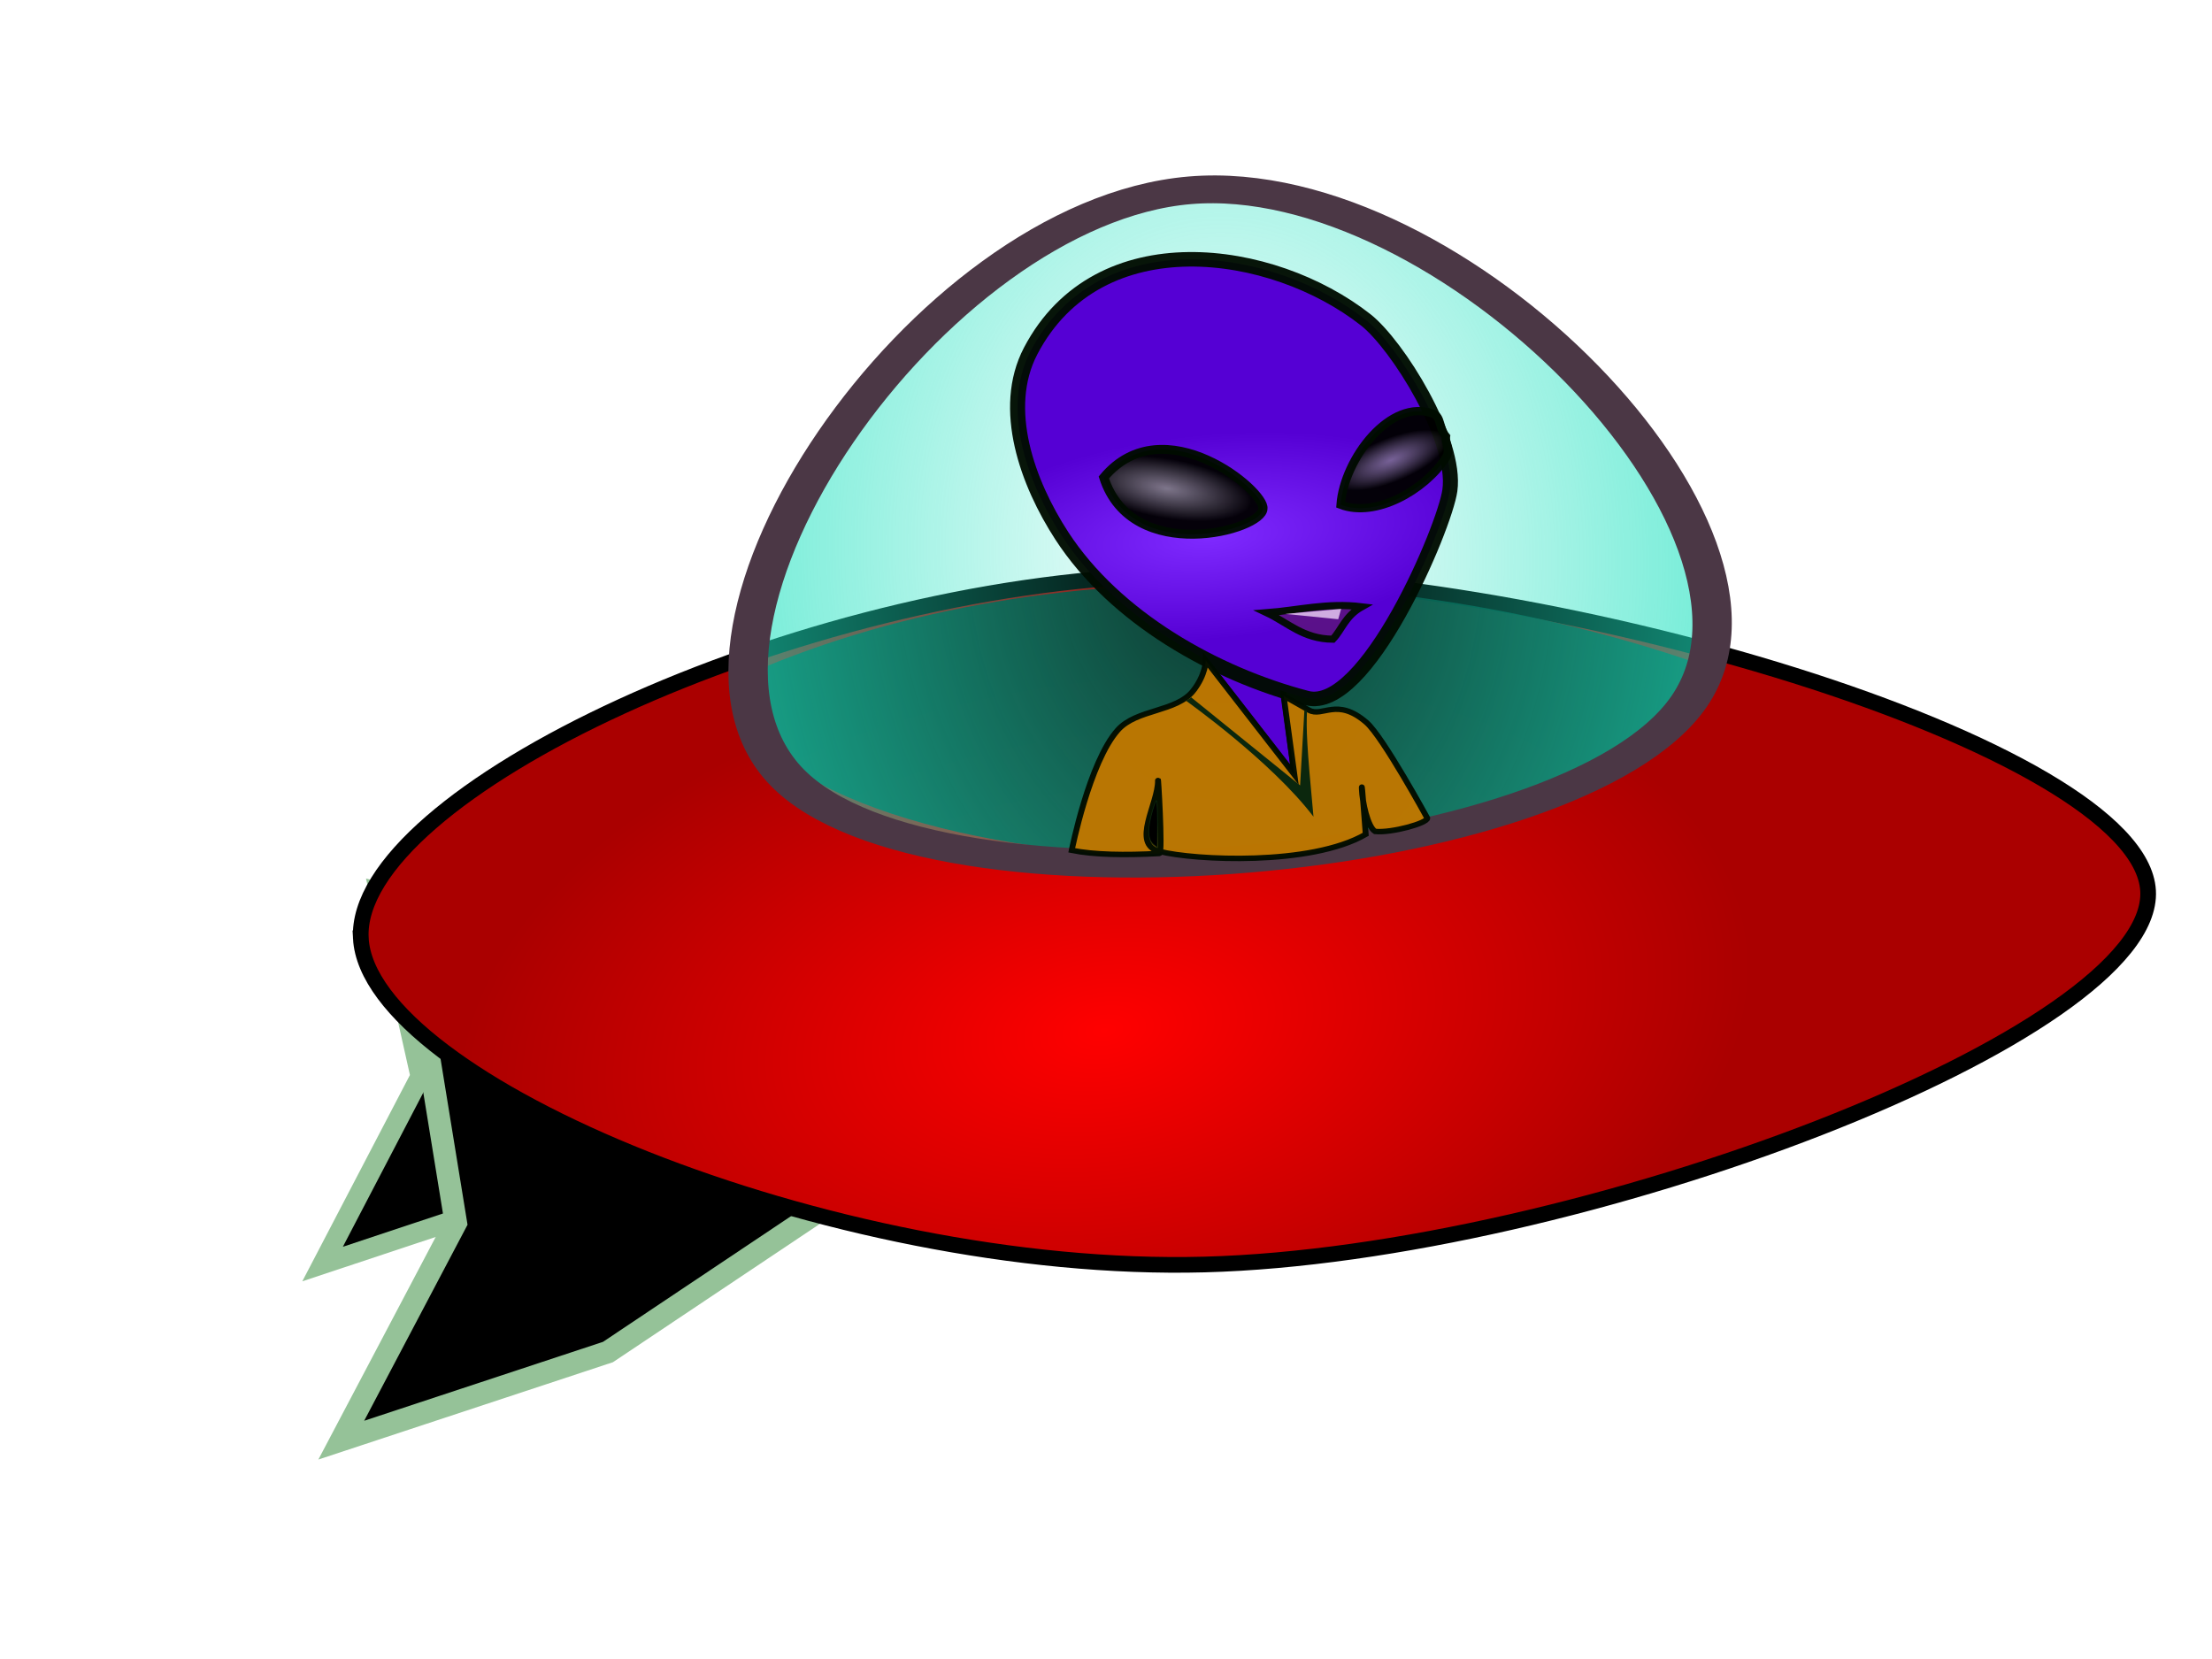 <?xml version="1.0" encoding="UTF-8" standalone="no"?>
<!-- Created with Inkscape (http://www.inkscape.org/) -->

<svg
   xmlns:dc="http://purl.org/dc/elements/1.1/"
   xmlns:cc="http://creativecommons.org/ns#"
   xmlns:rdf="http://www.w3.org/1999/02/22-rdf-syntax-ns#"
   xmlns:svg="http://www.w3.org/2000/svg"
   xmlns="http://www.w3.org/2000/svg"
   xmlns:xlink="http://www.w3.org/1999/xlink"
   xmlns:sodipodi="http://sodipodi.sourceforge.net/DTD/sodipodi-0.dtd"
   xmlns:inkscape="http://www.inkscape.org/namespaces/inkscape"
   width="200"
   height="150"
   viewBox="0 0 52.917 39.687"
   version="1.1"
   id="svg8"
   inkscape:version="0.92.3 (2405546, 2018-03-11)"
   sodipodi:docname="alien_purple.svg">
  <defs
     id="defs2">
    <linearGradient
       id="linearGradient5244"
       inkscape:collect="always">
      <stop
         style="stop-color:#1de1bf;stop-opacity:0;"
         offset="0"
         id="stop5240" />
      <stop
         style="stop-color:#1de1bf;stop-opacity:0.781"
         offset="1"
         id="stop5242" />
    </linearGradient>
    <linearGradient
       id="linearGradient5198"
       inkscape:collect="always">
      <stop
         id="stop5194"
         offset="0"
         style="stop-color:#807e83;stop-opacity:0.761" />
      <stop
         id="stop5196"
         offset="1"
         style="stop-color:#000000;stop-opacity:0.96" />
    </linearGradient>
    <linearGradient
       inkscape:collect="always"
       id="linearGradient5182">
      <stop
         style="stop-color:#807e83;stop-opacity:0.92"
         offset="0"
         id="stop5178" />
      <stop
         style="stop-color:#000000;stop-opacity:0.96"
         offset="1"
         id="stop5180" />
    </linearGradient>
    <linearGradient
       inkscape:collect="always"
       id="linearGradient5157">
      <stop
         style="stop-color:#7f2aff;stop-opacity:1"
         offset="0"
         id="stop5153" />
      <stop
         style="stop-color:#5500d4;stop-opacity:1"
         offset="1"
         id="stop5155" />
    </linearGradient>
    <linearGradient
       inkscape:collect="always"
       id="linearGradient5128">
      <stop
         id="stop5126"
         offset="0"
         style="stop-color:#1de1bf;stop-opacity:0;" />
      <stop
         id="stop5124"
         offset="1"
         style="stop-color:#1de1bf;stop-opacity:1;" />
    </linearGradient>
    <linearGradient
       inkscape:collect="always"
       id="linearGradient4530">
      <stop
         style="stop-color:#ff0000;stop-opacity:1"
         offset="0"
         id="stop4526" />
      <stop
         style="stop-color:#aa0000;stop-opacity:1"
         offset="1"
         id="stop4528" />
    </linearGradient>
    <inkscape:path-effect
       effect="bspline"
       id="path-effect4524"
       is_visible="true"
       weight="29.433"
       steps="2"
       helper_size="0"
       apply_no_weight="true"
       apply_with_weight="true"
       only_selected="false" />
    <radialGradient
       inkscape:collect="always"
       xlink:href="#linearGradient4530"
       id="radialGradient4534"
       cx="20.121"
       cy="279.853"
       fx="20.121"
       fy="279.853"
       r="25.359"
       gradientTransform="matrix(0.609,-0.082,0.039,0.353,3.248,184.82)"
       gradientUnits="userSpaceOnUse" />
    <radialGradient
       inkscape:collect="always"
       xlink:href="#linearGradient5128"
       id="radialGradient5132"
       cx="14.241"
       cy="270.491"
       fx="14.241"
       fy="270.491"
       r="5.131"
       gradientTransform="matrix(0.981,-1.464,0.891,1.826,-240.741,-203.217)"
       gradientUnits="userSpaceOnUse" />
    <radialGradient
       inkscape:collect="always"
       xlink:href="#linearGradient5244"
       id="radialGradient5145"
       gradientUnits="userSpaceOnUse"
       gradientTransform="matrix(1.065,-1.349,0.82,2.052,-222.771,-266.014)"
       cx="14.241"
       cy="270.491"
       fx="14.241"
       fy="270.491"
       r="5.131" />
    <radialGradient
       inkscape:collect="always"
       xlink:href="#linearGradient5157"
       id="radialGradient5159"
       cx="15.315"
       cy="15.93"
       fx="15.315"
       fy="15.93"
       r="7.792"
       gradientTransform="matrix(1.253,-0.123,0.048,0.488,-4.135,8.959)"
       gradientUnits="userSpaceOnUse" />
    <radialGradient
       inkscape:collect="always"
       xlink:href="#linearGradient5182"
       id="radialGradient5184"
       cx="15.741"
       cy="13.571"
       fx="15.741"
       fy="13.571"
       r="2.518"
       gradientTransform="matrix(1.216,0.21,-0.048,0.439,-4.222,3.783)"
       gradientUnits="userSpaceOnUse" />
    <radialGradient
       inkscape:collect="always"
       xlink:href="#linearGradient5198"
       id="radialGradient5192"
       cx="23.099"
       cy="12.155"
       fx="23.099"
       fy="12.155"
       r="1.73"
       gradientTransform="matrix(1.163,-0.469,0.124,0.457,-6.021,17.271)"
       gradientUnits="userSpaceOnUse" />
    <radialGradient
       inkscape:collect="always"
       xlink:href="#linearGradient5157"
       id="radialGradient5224"
       gradientUnits="userSpaceOnUse"
       gradientTransform="matrix(1.253,-0.123,0.048,0.488,-4.135,8.959)"
       cx="15.315"
       cy="15.93"
       fx="15.315"
       fy="15.93"
       r="7.792" />
  </defs>
  <sodipodi:namedview
     id="base"
     pagecolor="#ffffff"
     bordercolor="#666666"
     borderopacity="1.0"
     inkscape:pageopacity="0.0"
     inkscape:pageshadow="2"
     inkscape:zoom="2"
     inkscape:cx="62.806197"
     inkscape:cy="-13.779563"
     inkscape:document-units="mm"
     inkscape:current-layer="g5234"
     showgrid="false"
     units="px"
     inkscape:window-width="1920"
     inkscape:window-height="1001"
     inkscape:window-x="-9"
     inkscape:window-y="-9"
     inkscape:window-maximized="1" />
  <g
     inkscape:label="Ship"
     inkscape:groupmode="layer"
     id="layer1"
     transform="translate(0,-257.313)"
     style="display:inline">
    <path
       style="fill:#000000;fill-opacity:1;stroke:#95c298;stroke-width:0.478;stroke-linecap:round;stroke-linejoin:miter;stroke-miterlimit:4;stroke-dasharray:none;stroke-dashoffset:0;stroke-opacity:1;paint-order:markers stroke fill"
       inkscape:transform-center-x="-3.9980712"
       inkscape:transform-center-y="0.15766564"
       d="m 18.008,282.686 -4.454,2.925 -5.837,1.941 2.342,-4.489 -0.985,-4.406 4.771,1.208 z"
       id="path5278"
       inkscape:connector-curvature="0"
       sodipodi:nodetypes="ccccccc" />
    <path
       style="display:inline;fill:#000000;fill-opacity:1;stroke:#95c298;stroke-width:0.537;stroke-linecap:round;stroke-linejoin:miter;stroke-miterlimit:4;stroke-dasharray:none;stroke-dashoffset:0;stroke-opacity:1;paint-order:markers stroke fill"
       inkscape:transform-center-x="-4.1991182"
       inkscape:transform-center-y="0.17139161"
       d="m 19.483,286.355 -4.939,3.302 -6.38,2.108 2.741,-5.199 -0.845,-5.198 5.078,1.556 z"
       id="path5278-1"
       inkscape:connector-curvature="0"
       sodipodi:nodetypes="ccccccc" />
    <path
       style="fill:url(#radialGradient4534);fill-opacity:1;stroke:#000000;stroke-width:0.375;stroke-linecap:butt;stroke-linejoin:miter;stroke-miterlimit:4;stroke-dasharray:none;stroke-opacity:1"
       d="m 8.632,279.759 c -0.186,-3.439 10.373,-8.449 19.291,-8.686 8.918,-0.237 23.279,4.112 23.465,7.551 0.186,3.439 -13.656,8.702 -22.573,8.939 -8.917,0.237 -19.997,-4.364 -20.183,-7.804 z"
       id="path4522"
       inkscape:connector-curvature="0"
       inkscape:path-effect="#path-effect4524"
       inkscape:original-d="M 0.88813644,279.90532 C 8.4459641,276.31948 19.005273,271.30977 26.562329,267.72457 c 10.278161,3.11166 24.639818,7.46007 34.916701,10.57203 -9.904605,3.76599 -23.746702,9.02935 -33.651881,12.79589 -7.92882,-3.29304 -19.0088673,-7.89434 -26.93901256,-11.18717 z"
       sodipodi:nodetypes="ccccc"
       inkscape:label="Ship body" />
    <path
       style="fill:#003c31;fill-opacity:0.915;stroke:none;stroke-width:0.35px;stroke-linecap:butt;stroke-linejoin:miter;stroke-opacity:1"
       d="m 17.605,273.567 c -0.074,4.816 18.98,6.555 23.495,-0.212 -6.737,-2.465 -16.092,-3.14 -23.495,0.212 z"
       id="path5122"
       inkscape:connector-curvature="0"
       sodipodi:nodetypes="ccc"
       inkscape:label="shadow" />
  </g>
  <g
     inkscape:groupmode="layer"
     id="layer2"
     inkscape:label="body">
    <path
       sodipodi:type="star"
       style="display:inline;fill:url(#radialGradient5145);fill-opacity:1;stroke:#4b3745;stroke-width:0.431;stroke-linecap:square;stroke-linejoin:miter;stroke-miterlimit:4;stroke-dasharray:none;stroke-dashoffset:0;stroke-opacity:1;paint-order:markers stroke fill"
       id="path5120"
       sodipodi:sides="3"
       sodipodi:cx="14.232102"
       sodipodi:cy="269.87216"
       sodipodi:r1="5.7165909"
       sodipodi:r2="2.6597178"
       sodipodi:arg1="0.49088936"
       sodipodi:arg2="1.5380869"
       inkscape:flatsided="true"
       inkscape:rounded="0.29"
       inkscape:randomized="0"
       d="m 19.274,272.567 c -1.354,2.532 -8.38,2.762 -9.896,0.324 -1.516,-2.438 1.798,-8.638 4.668,-8.732 2.87,-0.094 6.582,5.876 5.228,8.408 z"
       inkscape:transform-center-x="-0.40230123"
       inkscape:transform-center-y="-0.58113962"
       transform="matrix(-2.174,0.234,0.206,1.525,4.583,-401.577)"
       inkscape:label="Glass Dome" />
    <g
       id="g5322"
       transform="translate(-0.468,-0.281)">
      <g
         id="g5307">
        <g
           id="g5215"
           transform="matrix(0.526,0,0,0.493,19.278,6.496)"
           style="stroke:#000c01;stroke-opacity:0.96">
          <g
             id="g5234"
             transform="translate(3.965,-1.393)"
             style="stroke:#000c01;stroke-opacity:0.96">
            <path
               style="fill:#5500d4;fill-opacity:1;stroke:#000c01;stroke-width:0.265px;stroke-linecap:butt;stroke-linejoin:miter;stroke-opacity:0.96"
               d="m 15.114,20.836 -0.232,-1.488 3.473,1.587 0.232,0.926 0.556,4.513 z"
               id="path5206"
               inkscape:connector-curvature="0" />
            <g
               transform="matrix(1.263,0,0,1.301,-4.692,-4.489)"
               id="g5222"
               style="stroke:#000c01;stroke-opacity:0.96"
               inkscape:label="Face">
              <path
                 sodipodi:nodetypes="ssssas"
                 inkscape:connector-curvature="0"
                 id="path5151"
                 d="M 9.377,7.918 C 11.82,3.09 18.082,4.025 21.441,6.76 22.58,7.688 24.726,11.232 24.471,13.123 24.286,14.499 21.454,21.443 19.322,20.866 16.022,19.972 12.42,17.879 10.497,14.815 9.271,12.86 8.283,10.08 9.377,7.918 Z"
                 style="fill:url(#radialGradient5224);fill-opacity:1;stroke:#000c01;stroke-width:0.542px;stroke-linecap:butt;stroke-linejoin:miter;stroke-opacity:0.96"
                 inkscape:label="head" />
              <path
                 sodipodi:nodetypes="ccc"
                 inkscape:connector-curvature="0"
                 id="path5161"
                 d="m 12.01,12.639 c 1.019,3.287 5.727,1.971 5.727,1.162 0.095,-0.651 -3.576,-3.824 -5.727,-1.162 z"
                 style="fill:url(#radialGradient5184);fill-opacity:1;stroke:#000c01;stroke-width:0.333px;stroke-linecap:butt;stroke-linejoin:miter;stroke-opacity:0.96"
                 inkscape:label="left eye" />
              <path
                 sodipodi:nodetypes="cscsc"
                 inkscape:connector-curvature="0"
                 id="path5161-7"
                 d="m 24.328,11.11 c -0.034,0.331 0.196,0.479 -0.01,0.806 -0.77,1.22 -2.537,2.236 -3.779,1.742 0.119,-1.711 1.801,-4.011 3.34,-3.391 0.279,0.113 0.189,0.516 0.449,0.842 z"
                 style="fill:url(#radialGradient5192);fill-opacity:1;stroke:#000c01;stroke-width:0.307px;stroke-linecap:butt;stroke-linejoin:miter;stroke-opacity:0.96"
                 inkscape:label="right eye" />
              <path
                 sodipodi:nodetypes="cccc"
                 inkscape:connector-curvature="0"
                 id="path5200"
                 d="m 21.299,17.462 c -1.244,-0.158 -2.289,0.132 -3.422,0.222 0.758,0.371 1.315,0.98 2.38,0.988 0.326,-0.353 0.438,-0.858 1.042,-1.21 z"
                 style="fill:#5c1773;fill-opacity:0.761;stroke:#000c01;stroke-width:0.265px;stroke-linecap:butt;stroke-linejoin:miter;stroke-opacity:0.96"
                 inkscape:label="mouth" />
              <path
                 sodipodi:nodetypes="cccc"
                 inkscape:connector-curvature="0"
                 id="path5202"
                 d="m 18.545,17.728 1.906,0.199 0.105,-0.386 z"
                 style="fill:#f4dcfc;fill-opacity:0.761;stroke:none;stroke-width:0.265px;stroke-linecap:butt;stroke-linejoin:miter;stroke-opacity:0.96"
                 inkscape:label="teeth" />
            </g>
            <path
               style="fill:#be7700;fill-opacity:0.965;stroke:#000c01;stroke-width:0.265px;stroke-linecap:butt;stroke-linejoin:miter;stroke-opacity:0.96"
               d="m 14.552,22.291 c 0.557,-0.763 0.562,-1.455 0.562,-1.455 l 4.029,5.538 -0.49,-3.825 1.15,0.694 c 0.622,0.375 1.27,-0.647 2.62,0.603 0.749,0.694 2.766,4.639 2.766,4.639 0.017,0.241 -1.625,0.731 -2.375,0.646 -0.341,-0.226 -0.582,-1.435 -0.602,-2.055 -0.022,-0.647 0.176,2.195 0.176,2.195 -2.49,1.54 -7.784,1.262 -9.381,0.83 -1.3,-0.352 -0.046,-2.329 -0.067,-3.44 -0.009,-0.498 0.221,3.53 0.067,3.539 -1.586,0.092 -2.976,0.065 -3.99,-0.152 0,0 0.797,-4.282 2.096,-5.838 0.86,-1.031 2.665,-0.858 3.44,-1.918 z"
               id="path5204"
               inkscape:connector-curvature="0"
               sodipodi:nodetypes="ccccssccscssscaac"
               inkscape:label="Shirt" />
          </g>
        </g>
        <path
           style="color:#000000;font-style:normal;font-variant:normal;font-weight:normal;font-stretch:normal;font-size:medium;line-height:normal;font-family:sans-serif;font-variant-ligatures:normal;font-variant-position:normal;font-variant-caps:normal;font-variant-numeric:normal;font-variant-alternates:normal;font-feature-settings:normal;text-indent:0;text-align:start;text-decoration:none;text-decoration-line:none;text-decoration-style:solid;text-decoration-color:#000000;letter-spacing:normal;word-spacing:normal;text-transform:none;writing-mode:lr-tb;direction:ltr;text-orientation:mixed;dominant-baseline:auto;baseline-shift:baseline;text-anchor:start;white-space:normal;shape-padding:0;clip-rule:nonzero;display:inline;overflow:visible;visibility:visible;opacity:1;isolation:auto;mix-blend-mode:normal;color-interpolation:sRGB;color-interpolation-filters:linearRGB;solid-color:#000000;solid-opacity:1;vector-effect:none;fill:#0b270d;fill-opacity:1;fill-rule:nonzero;stroke:none;stroke-width:0.166;stroke-linecap:round;stroke-linejoin:miter;stroke-miterlimit:4;stroke-dasharray:none;stroke-dashoffset:0;stroke-opacity:1;color-rendering:auto;image-rendering:auto;shape-rendering:auto;text-rendering:auto;enable-background:accumulate"
           d="m 28.837,17.042 c 0,0 2.042,1.447 3.053,2.776 -0.163,-1.727 -0.174,-2.086 -0.155,-2.53 l -0.062,-0.024 -0.103,1.805 -2.609,-2.109 c -0.038,0.042 -0.079,0.052 -0.125,0.083 z"
           id="path5268"
           inkscape:connector-curvature="0"
           sodipodi:nodetypes="cccccccc" />
      </g>
      <path
         sodipodi:nodetypes="scssss"
         inkscape:connector-curvature="0"
         id="path5272"
         d="m 28.059,20.48 c -0.095,-0.087 -0.125,-0.212 -0.103,-0.427 0.019,-0.19 0.143,-0.621 0.179,-0.621 0.014,0 0.026,0.252 0.026,0.561 0,0.308 -0.005,0.638 -0.011,0.561 -4.47e-4,-0.006 -0.047,-0.033 -0.09,-0.073 z"
         style="fill:#000000;fill-opacity:1;stroke:#0b270d;stroke-width:0.018;stroke-linecap:round;stroke-linejoin:miter;stroke-miterlimit:4;stroke-dasharray:none;stroke-dashoffset:0;stroke-opacity:1;paint-order:markers stroke fill" />
    </g>
  </g>
</svg>
